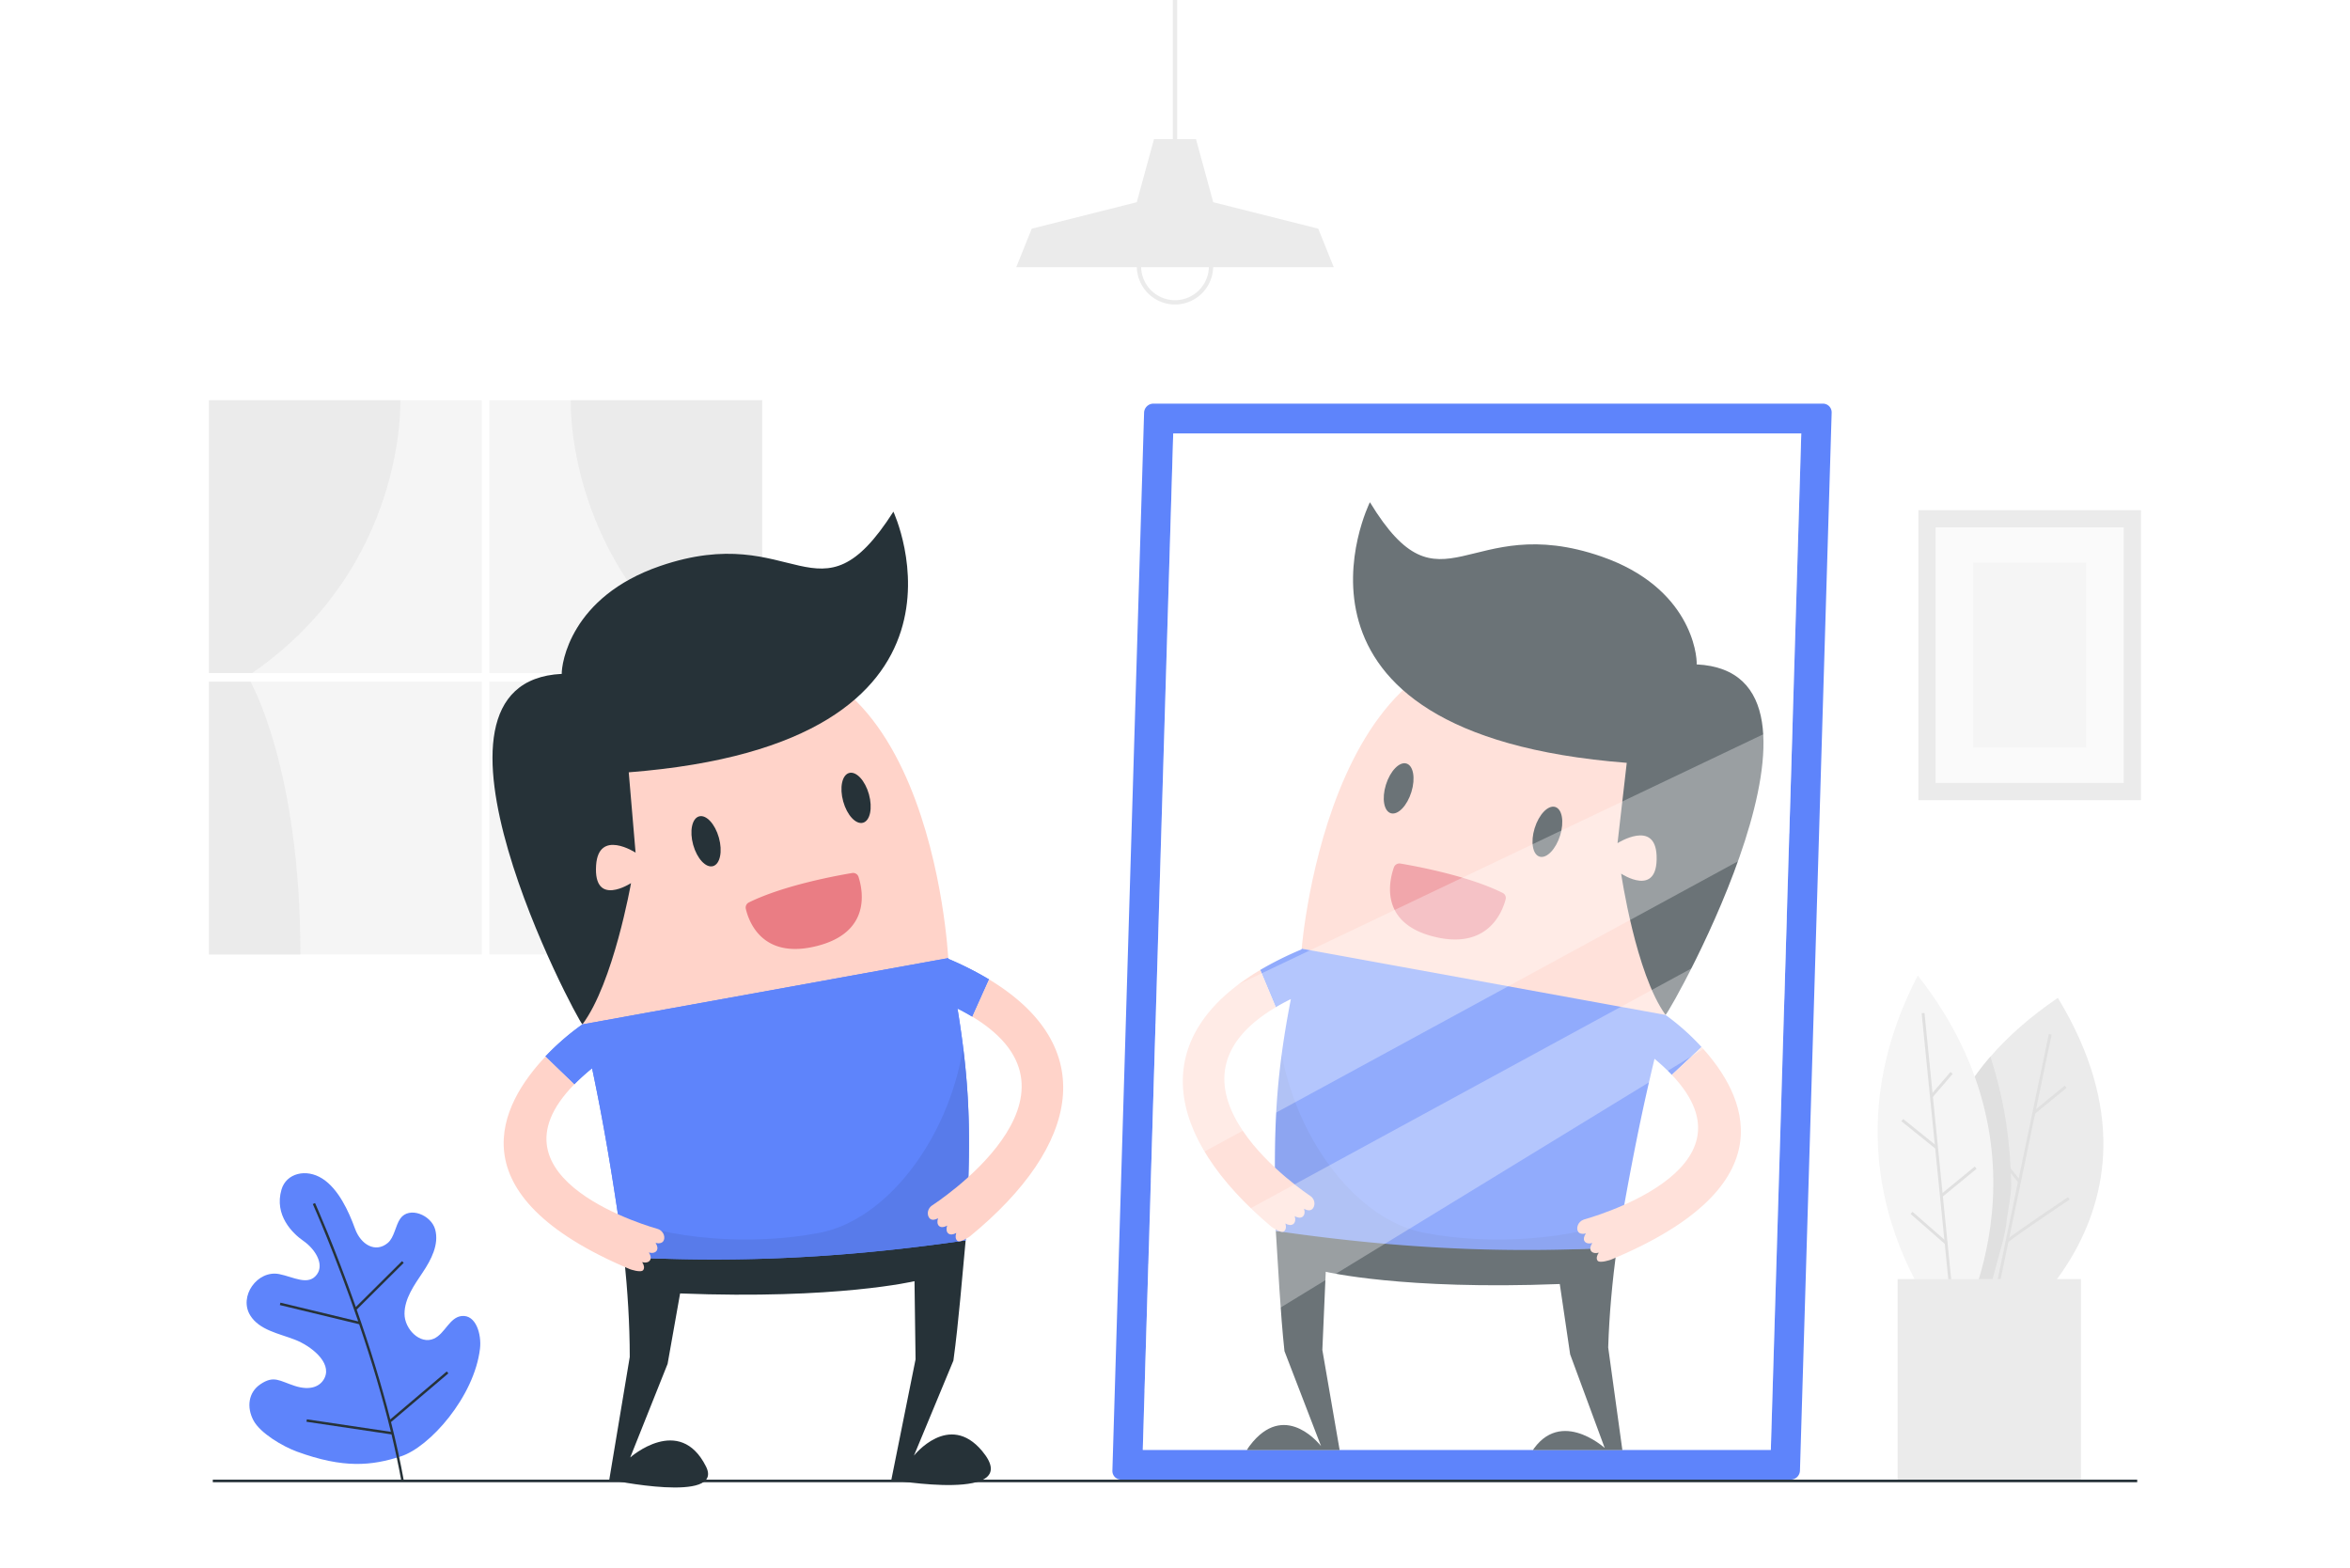 <svg id="Layer_1" data-name="Layer 1" xmlns="http://www.w3.org/2000/svg" xmlns:xlink="http://www.w3.org/1999/xlink" viewBox="0 0 2730 1821">
  <defs>
    <clipPath id="clip-path">
      <polyline points="2092.55 503.45 2057.18 1684.27 1327.56 1684.27 1362.93 503.45" fill="#fff"/>
    </clipPath>
  </defs>
  <title>özgüvenEksikliği</title>
  <rect width="2730" height="1821" fill="#fff"/>
  <g>
    <rect x="242.82" y="464.96" width="316.87" height="316.87" fill="#f5f5f5"/>
    <rect x="568.45" y="464.96" width="316.87" height="316.87" fill="#f5f5f5"/>
    <rect x="568.45" y="791.83" width="316.87" height="316.87" fill="#f5f5f5"/>
    <rect x="242.82" y="791.83" width="316.87" height="316.87" fill="#f5f5f5"/>
    <path d="M465.06,465s7.54,192.56-172.17,316.87H242.82V465Z" fill="#ebebeb"/>
    <path d="M290.9,791.83S349,892,349,1108.71H242.82V791.83Z" fill="#ebebeb"/>
    <path d="M663.08,465s-7.54,192.56,172.17,316.87h50.07V465Z" fill="#ebebeb"/>
    <path d="M837.24,791.83s-58.1,100.16-58.1,316.88H885.32V791.83Z" fill="#ebebeb"/>
  </g>
  <g>
    <g>
      <rect x="2238.61" y="602.63" width="238.58" height="316.87" fill="#fafafa"/>
      <path d="M2487.18,929.5H2228.61V592.63h258.57Zm-238.57-20h218.57V612.63H2248.61Z" fill="#ebebeb"/>
    </g>
    <rect x="2292.46" y="653.64" width="130.88" height="214.84" fill="#f5f5f5"/>
  </g>
  <g>
    <g>
      <g>
        <path d="M679.51,1201.31S583.13,842.52,803.69,774.63c277-85.26,297.86,338.36,297.86,338.36Z" fill="#ffd3c9"/>
        <path d="M1037.86,594.38s125.82,269-307.45,302.77l7.94,93.31s-43.05-28-45.86,14.77c-3.23,49.27,40.58,20.63,40.58,20.63s-20.51,116.28-56.49,164.1c-6.81-6-215-397.66-24-407.17-.33-11.32,9.89-89.43,114.24-125.27C924.68,603.32,950.2,731.75,1037.86,594.38Z" fill="#263238"/>
        <path d="M835.14,973.08c4.46,16,1.38,30.76-6.87,33.07s-18.56-8.77-23-24.73-1.38-30.77,6.87-33.07S830.68,957.11,835.14,973.08Z" fill="#263238"/>
        <path d="M1009.44,922.65c4.45,16,1.38,30.77-6.88,33.07S984,947,979.56,931s-1.38-30.77,6.87-33.07S1005,906.69,1009.44,922.65Z" fill="#263238"/>
        <path d="M990,1014.13c-18.41,3.06-79.72,14.31-120,34.16a6.65,6.65,0,0,0-3.56,7.51c3.63,15.47,19.67,59.2,83,43,62.52-16,53.09-64,47.93-80.11A6.6,6.6,0,0,0,990,1014.13Z" fill="#ea7d84"/>
      </g>
      <path d="M1061.75,1690.89l45.82-110.37c6.17-44.77,10.31-99,14.23-139.64-152.88,10.57-286.73,24.94-396.71,19.38,4,39.86,6.47,76.89,6.5,116l-23.79,142.6s134.27,28.41,112.35-15.32c-30.71-61.25-88-10.5-88-10.5l43.41-108.75,14.52-81.77c182.39,7.18,272.3-14.24,272.3-14.24l1.23,90.82-28.15,139.93s156,27.15,105.55-33.4C1102.39,1639.34,1061.75,1690.89,1061.75,1690.89Z" fill="#263238"/>
      <path d="M1149,1137.73a378.4,378.4,0,0,0-47.24-23.87l-.18-.87-425,77a287.47,287.47,0,0,0-43,37.28l19.12,18.46,14.42,13.91a248.34,248.34,0,0,1,20.69-18.68c13.11,62.1,23.64,123.09,37.27,219.33,110,5.56,232.43,4.44,396.71-19.38,5.34-105.22,7.6-165.71-9.48-269.35q9.29,4.68,17.26,9.49Z" fill="#5e84fb"/>
      <path d="M1149,1137.73a378.4,378.4,0,0,0-47.24-23.87l-.18-.87-425,77a287.47,287.47,0,0,0-43,37.28l19.12,18.46,14.42,13.91a248.34,248.34,0,0,1,20.69-18.68c13.11,62.1,23.64,123.09,37.27,219.33,110,5.56,232.43,4.44,396.71-19.38,5.34-105.22,7.6-165.71-9.48-269.35q9.29,4.68,17.26,9.49Z" fill="#5e84fb"/>
      <path d="M1121.8,1440.88c4.52-89,6.83-146-2.89-224.1-17.36,107.07-89,200-166.12,215.15-81.06,15.88-178.84,7.07-234.42-18,2.17,14.53,4.4,29.89,6.72,46.29C835.07,1465.82,957.52,1464.7,1121.8,1440.88Z" opacity="0.07"/>
      <path d="M1149,1137.73,1129.58,1181c151.69,91.68-45.54,218.41-47,219.46-6.42,4.6-5.52,12.55-2.08,15.32,2.23,1.81,5.77,1.43,9.23-.62-1.27,3.82-.89,7.35,1.35,9.16s5.77,1.42,9.23-.62c-1.27,3.81-.89,7.35,1.34,9.15s5.78,1.43,9.24-.62c-1.27,3.82-.89,7.35,1.34,9.16,3.44,2.77,14.58-5.22,14.58-5.22C1256,1330.27,1277.21,1215.12,1149,1137.73Z" fill="#ffd3c9"/>
      <path d="M667.13,1259.6c-109.87,112,95.41,167.43,97.19,168.07,7.44,2.65,8.77,10.54,6.23,14.15-1.65,2.35-5.15,3-9,2,2.27,3.32,2.88,6.82,1.23,9.17s-5.16,3-9,2c2.27,3.32,2.89,6.82,1.23,9.18s-5.15,3-9,2c2.27,3.31,2.88,6.82,1.23,9.17-2.54,3.61-15.45-1-15.45-1-206.74-87-150-192.16-98.07-247Z" fill="#ffd3c9"/>
    </g>
    <g>
      <path d="M2117.68,468.89H1339.87a10.86,10.86,0,0,0-10.78,10.47l-36.82,1229a10.11,10.11,0,0,0,10.16,10.47h777.81a10.86,10.86,0,0,0,10.78-10.47l36.82-1229A10.11,10.11,0,0,0,2117.68,468.89Z" fill="#5e84fb"/>
      <g>
        <polyline points="2092.55 503.45 2057.18 1684.27 1327.56 1684.27 1362.93 503.45" fill="#fff"/>
        <g clip-path="url(#clip-path)">
          <g>
            <g>
              <path d="M1931.59,1190.31s107.12-358.79-111.4-426.68c-274.44-85.26-308,338.36-308,338.36Z" fill="#ffd3c9"/>
              <path d="M1591.42,583.38s-133.88,269,298.38,302.77l-10.73,93.31s43.88-28,45.41,14.77c1.76,49.27-41.2,20.63-41.2,20.63s17,116.28,51.58,164.1c7-6,226.89-397.66,36.16-407.17.67-11.32-7.2-89.43-110.48-125.27C1704.33,592.32,1675,720.75,1591.42,583.38Z" fill="#263238"/>
              <path d="M1782.8,962.08c-4.94,16-2.3,30.76,5.88,33.07s18.81-8.77,23.75-24.73,2.3-30.77-5.89-33.07S1787.73,946.11,1782.8,962.08Z" fill="#263238"/>
              <path d="M1610,911.65c-4.94,16-2.3,30.77,5.88,33.07s18.82-8.77,23.75-24.73,2.3-30.77-5.88-33.07S1614.94,895.69,1610,911.65Z" fill="#263238"/>
              <path d="M1626.74,1003.13c18.31,3.06,79.29,14.31,119,34.16a6.46,6.46,0,0,1,3.34,7.51c-4.1,15.47-21.45,59.2-84.3,43-62-16-51.18-64-45.53-80.11A6.83,6.83,0,0,1,1626.74,1003.13Z" fill="#ea7d84"/>
            </g>
            <path d="M1534.68,1679.89l-42.51-110.37c-4.83-44.77-7.35-99-10.05-139.64,152.57,10.57,286,24.94,396.13,19.38-5.25,39.86-8.77,76.89-10,116l19.54,141.6s-135.15,29.41-111.91-14.32c32.54-61.25,88.31-10.5,88.31-10.5l-40.15-108.75L1812,1491.57c-182.6,7.18-271.87-14.24-271.87-14.24l-3.95,90.82,24,138.93s-156.83,28.15-104.57-32.4C1495.59,1628.34,1534.68,1679.89,1534.68,1679.89Z" fill="#263238"/>
            <path d="M1934.86,1179l-422.67-77c-.07.29-.13.58-.2.87a390.87,390.87,0,0,0-48,23.87l18.08,43.29q8.12-4.82,17.55-9.49c-20.18,103.64-19.74,164.13-17.55,269.35,163.57,23.82,286,24.94,396.13,19.38,16.51-96.24,28.87-157.23,43.85-219.33a237.27,237.27,0,0,1,20.12,18.68l14.83-13.91,19.68-18.46A274.72,274.72,0,0,0,1934.86,1179Z" fill="#5e84fb"/>
            <path d="M1878.25,1449.26c2-11.69,4-22.85,5.85-33.56-56.19,23.69-151.28,31.73-230.44,16.23-75.19-14.74-145.12-103.42-164.69-207-9.19,68.74-8.55,123.43-6.85,205C1645.69,1453.7,1768.11,1454.82,1878.25,1449.26Z" opacity="0.07"/>
            <path d="M1464,1126.73l18.08,43.29c-154.43,91.68,39,218.41,40.44,219.46,6.28,4.6,5.15,12.55,1.63,15.32-2.29,1.81-5.82,1.43-9.22-.62,1.15,3.82.67,7.35-1.62,9.16s-5.81,1.42-9.21-.62c1.15,3.81.67,7.35-1.62,9.15s-5.82,1.43-9.22-.62c1.16,3.82.67,7.35-1.62,9.16-3.52,2.77-14.42-5.22-14.42-5.22C1351.28,1319.27,1333.47,1204.12,1464,1126.73Z" fill="#ffd3c9"/>
            <path d="M1942.22,1248.6c106.52,112-100.42,167.43-102.23,168.07-7.52,2.65-9.08,10.54-6.65,14.15,1.58,2.35,5.07,3,9,2-2.37,3.32-3.09,6.82-1.51,9.17s5.07,3,9,2c-2.37,3.32-3.09,6.82-1.51,9.18s5.07,3,9,2c-2.37,3.31-3.09,6.82-1.5,9.17,2.43,3.61,15.48-1,15.48-1,209.34-87,155.74-192.16,105.46-247Z" fill="#ffd3c9"/>
          </g>
        </g>
      </g>
    </g>
    <polygon points="1329.61 1615.55 2072.85 1161.13 2075.74 1064.66 1334.03 1468.22 1329.61 1615.55" fill="#fff" opacity="0.32"/>
    <polygon points="1327.56 1684.27 1362.93 503.45 2092.55 503.45 2057.18 1684.27 1327.56 1684.27" fill="#fff" opacity="0.32"/>
    <polygon points="1336.92 1371.63 2078.64 968.07 2082.57 836.7 1342.38 1189.4 1336.92 1371.63" fill="#fff" opacity="0.32"/>
  </g>
  <g>
    <polygon points="1531.42 265.64 1409.42 234.9 1389.42 161.65 1340.58 161.65 1320.58 234.9 1198.58 265.64 1180.58 310.38 1549.42 310.38 1531.42 265.64" fill="#ebebeb"/>
    <path d="M1365,353.72a44.39,44.39,0,0,1-44.34-44.34h5a39.34,39.34,0,0,0,78.68,0h5A44.39,44.39,0,0,1,1365,353.72Z" fill="#ebebeb"/>
    <rect x="1362.5" width="5" height="169.68" fill="#ebebeb"/>
  </g>
  <g>
    <g>
      <path d="M2305.61,1566.47s-175.21-230.2,85-407.3C2547.45,1417.42,2305.61,1566.47,2305.61,1566.47Z" fill="#ebebeb"/>
      <rect x="2183.31" y="1361.15" width="329.57" height="3.35" transform="translate(534.61 3383.24) rotate(-78.22)" fill="#e0e0e0"/>
      <path d="M2332.94,1443.16a1.58,1.58,0,0,0,.21-.5l-3.28-.68c.22-1.06.45-2.15,36.8-27.07,17.7-12.14,35.57-24.14,35.75-24.26l1.87,2.78C2376.86,1411.84,2335.23,1440.28,2332.94,1443.16Z" fill="#e0e0e0"/>
      <rect x="2318.13" y="1298.07" width="3.35" height="83.83" transform="translate(-328.18 1746.47) rotate(-38.74)" fill="#e0e0e0"/>
      <rect x="2357.31" y="1275.87" width="47.81" height="3.35" transform="translate(-270.55 1797.58) rotate(-39.31)" fill="#e0e0e0"/>
      <path d="M2312.28,1227.45c-107,123.62-55.28,255.07-24.24,311.11a119.7,119.7,0,0,0,15.37-23.28c8.65-17.21,13.13-36.16,18.21-54.73,3.64-13.3,7.64-26.57,9.25-40.25,1.31-11.17,5.84-33.77,5.54-45C2335,1321.72,2328.43,1278.15,2312.28,1227.45Z" fill="#e0e0e0"/>
    </g>
    <g>
      <path d="M2270.09,1554.21s126.54-206.45-42.19-421C2102.26,1375.19,2270.09,1554.21,2270.09,1554.21Z" fill="#f5f5f5"/>
      <rect x="2249.66" y="1175.88" width="3.35" height="345.83" transform="translate(-123.27 231.21) rotate(-5.72)" fill="#e0e0e0"/>
      <rect x="2239.08" y="1399.73" width="3.35" height="53.53" transform="translate(-308.51 2172.89) rotate(-48.8)" fill="#e0e0e0"/>
      <rect x="2228.11" y="1291.41" width="3.35" height="51.32" transform="translate(-194.57 2227.61) rotate(-51.15)" fill="#e0e0e0"/>
      <rect x="2249.51" y="1370.94" width="51.48" height="3.35" transform="translate(-354.21 1755.76) rotate(-39.39)" fill="#e0e0e0"/>
      <rect x="2237.54" y="1258.21" width="35.9" height="3.35" transform="translate(-170.16 2149.15) rotate(-49.32)" fill="#e0e0e0"/>
    </g>
    <rect x="2204.47" y="1485.81" width="212.96" height="233.01" fill="#ebebeb"/>
  </g>
  <g>
    <path d="M465.62,1691.81c-33.69,10.83-66.24,14.37-120.86-5.63-16-5.85-42.45-21.23-50.38-36.29s-6-32.37,8.12-41.89c15.7-10.59,21.93-3.92,39.95,1.93s29.93.69,34.67-9.39c8.5-18.08-16.13-37.25-34.78-44.41s-41-11.08-51.57-28c-13.8-22,8.08-53.1,33.6-48.09,16.57,3.26,33.8,14.06,43.77.43,9.1-12.42-2.84-30.1-15.56-38.89s-34.36-29.91-25.54-59.85c5.51-18.73,28.49-24.75,47.53-12.54,18.58,11.92,30.51,37.84,37.88,58.17,6.73,18.54,23.74,28.44,38,16.52,7.68-6.42,8.84-20.13,14.58-28.33,10.21-14.57,36-4.34,40.57,12.85S501,1463.22,491.12,1478s-21.1,30.29-21.2,48.07S488,1562.39,504.17,1555c12.82-5.9,18.05-24.68,32.08-26.25,16.7-1.87,23.34,21.36,21.35,38C550.93,1622.55,499.31,1681,465.62,1691.81Z" fill="#5e84fb"/>
    <path d="M466.26,1720.41c-3.08-17.15-6.93-35.37-11.43-54.15l-98.76-14.69.41-2.83,97.62,14.53c-9.42-38.81-21.82-80.88-36.86-125L325.1,1516l.67-2.77L416.15,1535c-26.77-78.16-52.3-135.29-52.55-135.86l-.21-.45,2.6-1.17.21.46c.22.49,22.32,49.89,47.15,120.29L467,1465l2,2-54.62,54.3c15.73,44.83,28.86,87.74,39,127.54L519,1593.16l1.84,2.18-66.58,56.55c6,23.78,11,46.66,14.84,68l.09.5-2.8.5Z" fill="#263238"/>
  </g>
  <rect x="247.21" y="1718.82" width="2235.59" height="3" fill="#263238"/>
</svg>
